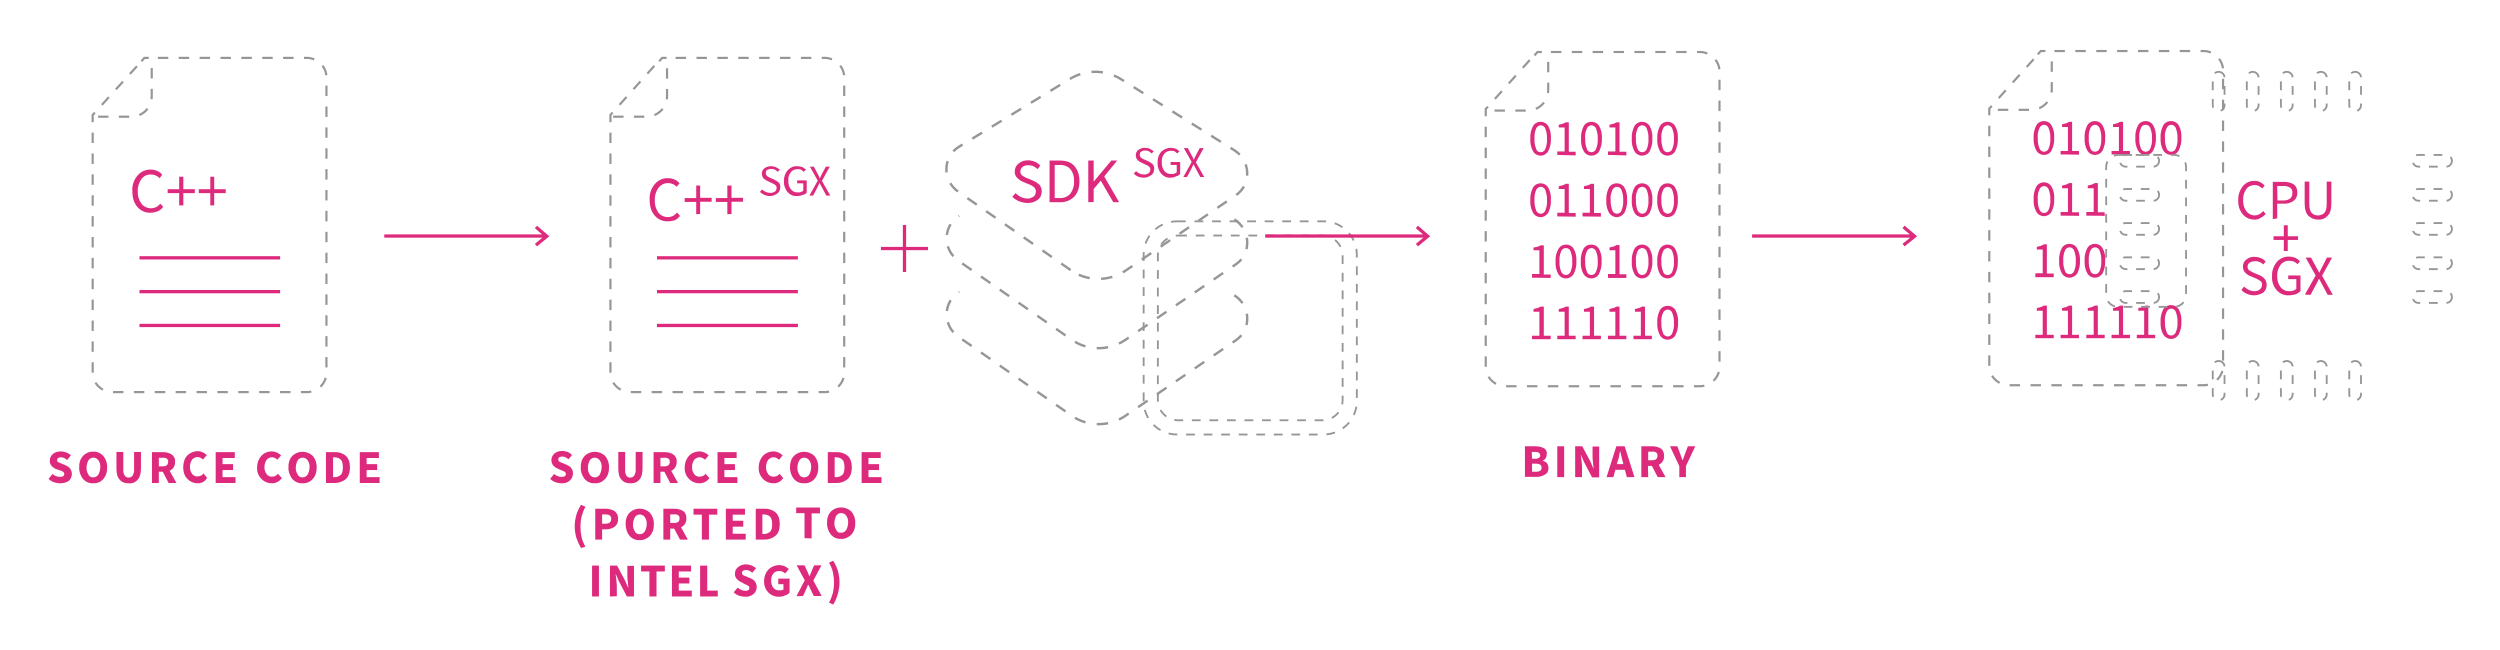 <svg xmlns="http://www.w3.org/2000/svg" role="img" viewBox="-19.62 -20.62 1020.24 265.24"><style>.st0,.st1,.st2,.st3{fill:none;stroke:#969696;stroke-miterlimit:10}.st0{stroke-width:.76;stroke-dasharray:3.58}.st1,.st2,.st3{stroke-width:.89}.st2{stroke-dasharray:4.26,4.26}.st3{stroke-dasharray:4.24}.st4{fill:#dd2a7c}.st5,.st6{fill:none;stroke:#dd2a7c;stroke-width:1.34;stroke-miterlimit:10}.st6{stroke:#969696;stroke-width:.99;stroke-dasharray:4.67}</style><style>.st0,.st1,.st2,.st3{fill:none;stroke:#969696;stroke-miterlimit:10}.st0{stroke-width:.76;stroke-dasharray:3.58}.st1,.st2,.st3{stroke-width:.89}.st2{stroke-dasharray:4.26,4.26}.st3{stroke-dasharray:4.24}.st4{fill:#dd2a7c}.st5,.st6{fill:none;stroke:#dd2a7c;stroke-width:1.34;stroke-miterlimit:10}.st6{stroke:#969696;stroke-width:.99;stroke-dasharray:4.67}</style><style>.st0,.st1,.st2,.st3{fill:none;stroke:#969696;stroke-miterlimit:10}.st0{stroke-width:.76;stroke-dasharray:3.58}.st1,.st2,.st3{stroke-width:.89}.st2{stroke-dasharray:4.26,4.26}.st3{stroke-dasharray:4.24}.st4{fill:#dd2a7c}.st5,.st6{fill:none;stroke:#dd2a7c;stroke-width:1.34;stroke-miterlimit:10}.st6{stroke:#969696;stroke-width:.99;stroke-dasharray:4.67}</style><style>.st0,.st1,.st2,.st3{fill:none;stroke:#969696;stroke-miterlimit:10}.st0{stroke-width:.76;stroke-dasharray:3.58}.st1,.st2,.st3{stroke-width:.89}.st2{stroke-dasharray:4.26,4.26}.st3{stroke-dasharray:4.24}.st4{fill:#dd2a7c}.st5,.st6{fill:none;stroke:#dd2a7c;stroke-width:1.34;stroke-miterlimit:10}.st6{stroke:#969696;stroke-width:.99;stroke-dasharray:4.67}</style><style>.st0,.st1,.st2,.st3{fill:none;stroke:#969696;stroke-miterlimit:10}.st0{stroke-width:.76;stroke-dasharray:3.58}.st1,.st2,.st3{stroke-width:.89}.st2{stroke-dasharray:4.26,4.26}.st3{stroke-dasharray:4.24}.st4{fill:#dd2a7c}.st5,.st6{fill:none;stroke:#dd2a7c;stroke-width:1.34;stroke-miterlimit:10}.st6{stroke:#969696;stroke-width:.99;stroke-dasharray:4.67}</style><style>.st0,.st1,.st2,.st3{fill:none;stroke:#969696;stroke-miterlimit:10}.st0{stroke-width:.76;stroke-dasharray:3.58}.st1,.st2,.st3{stroke-width:.89}.st2{stroke-dasharray:4.26,4.26}.st3{stroke-dasharray:4.24}.st4{fill:#dd2a7c}.st5,.st6{fill:none;stroke:#dd2a7c;stroke-width:1.34;stroke-miterlimit:10}.st6{stroke:#969696;stroke-width:.99;stroke-dasharray:4.67}</style><path d="M460.7 69.7h59.8c7.5 0 13.6 6.1 13.6 13.6v59.8c0 7.5-6.1 13.6-13.6 13.6h-59.8c-7.5 0-13.6-6.1-13.6-13.6V83.2c0-7.4 6.1-13.5 13.6-13.5z" class="st0"/><path d="M461.2 75.5H520c4.6 0 8.3 3.7 8.3 8.3v58.8c0 4.6-3.7 8.3-8.3 8.3h-58.8c-4.6 0-8.3-3.7-8.3-8.3V83.7c0-4.5 3.7-8.2 8.3-8.2z" class="st0"/><path d="M38.1 4.4L39.3 3h1.8" class="st1"/><path d="M44.8 3h61.1c4.3.2 7.8 3.8 7.7 8.1v120.2c.1 4.3-3.3 7.9-7.7 8.1h-80c-4.3-.2-7.8-3.8-7.7-8.1v-105L36.9 5.7" class="st2"/><path d="M20.4 27h13.5c4.7 0 8.4-3.7 8.4-8.4V3" class="st3"/><path d="M41.8 66.2c-2 .1-4-.8-5.3-2.3-1.4-1.6-2.1-3.7-2.1-6.5-.2-2.3.6-4.7 2.2-6.5 1.4-1.6 3.4-2.4 5.3-2.3.9 0 1.9.2 2.8.6.7.3 1.4.9 1.9 1.5l-1.1 1.4c-.4-.4-.9-.9-1.6-1.1-.6-.3-1.3-.4-1.9-.4-1.6-.1-2.9.6-3.9 1.8-1 1.5-1.6 3.2-1.5 5-.1 1.8.4 3.6 1.5 5.1 1.4 1.8 3.9 2.4 6 1.4.7-.3 1.2-.9 1.7-1.4l1.2 1.3c-.6.8-1.4 1.4-2.2 1.8-1 .3-1.9.6-3 .6zm11.7-3v-5h-4.7v-1.6h4.7v-5.1h1.7v5.1h4.7v1.6h-4.7v5h-1.7zm12.7 0v-5h-4.7v-1.6h4.7v-5.1h1.6v5.1h4.7v1.6h-4.7v5h-1.6zM4.9 176.6c-.9 0-1.6-.2-2.5-.4-.8-.3-1.6-.8-2.2-1.4l1.6-2c.4.3.9.7 1.5.9s1 .3 1.6.3c1.1 0 1.7-.4 1.7-1.2 0-.3-.2-.7-.5-.9-.4-.3-.9-.4-1.3-.6l-1.6-.5c-.7-.3-1.2-.7-1.7-1.2-.5-.6-.9-1.4-.8-2.2 0-1 .4-2 1.2-2.7.9-.8 2.1-1.1 3.3-1.1.8 0 1.5.2 2.2.4.7.3 1.4.7 1.9 1.2l-1.5 1.9c-.3-.3-.8-.5-1.2-.8-.4-.2-.9-.3-1.4-.3-.4 0-.8.1-1.1.3-.4.3-.6.9-.3 1.4.1.2.3.3.4.3.3.2.9.4 1.4.6l1.6.7c.7.3 1.3.7 1.8 1.3.4.6.7 1.4.7 2.2 0 1-.4 2.1-1.2 2.8-1.1.7-2.4 1.1-3.6 1zm13.5 0c-1.6.1-3.1-.6-4.1-1.7-1.1-1.4-1.7-3.1-1.6-4.8-.1-1.7.4-3.4 1.6-4.7 1-1.1 2.6-1.8 4.1-1.7 1.6-.1 3.1.6 4.1 1.7 1.1 1.3 1.7 3 1.6 4.7.1 1.7-.4 3.4-1.6 4.8-1 1.2-2.6 1.8-4.1 1.7zm0-2.4c.9 0 1.6-.4 2.1-1.1.5-.9.8-2 .8-3 .1-1-.2-2.1-.8-2.9-.8-1.1-2.3-1.4-3.4-.6-.3.2-.4.3-.6.6-.5.9-.8 1.9-.8 2.9-.1 1 .2 2.1.8 3 .2.7 1 1.1 1.9 1.1zm14.5 2.4c-1.4.1-2.8-.4-3.7-1.5-.9-.9-1.3-2.5-1.3-4.6v-6.7h2.8v7.1c-.1.9.1 1.8.6 2.6.3.5 1 .8 1.6.8s1.2-.3 1.6-.8c.4-.8.7-1.7.6-2.6v-7.1h2.8v6.7c0 2.1-.4 3.6-1.3 4.6-.9 1.1-2.3 1.7-3.7 1.5zm12.3-.1h-2.8v-12.6H47c1.2 0 2.4.3 3.4.9 1 .7 1.6 1.9 1.4 3.1.1 1.6-.8 3-2.2 3.6l2.8 5h-3.2l-2.4-4.6h-1.6v4.6zm0-6.8h1.5c1.6 0 2.3-.6 2.3-1.9.1-.5-.2-1-.6-1.3-.5-.3-1.1-.4-1.7-.3h-1.5v3.5zm15.8 6.9c-1 0-2.1-.3-2.9-.8-.9-.5-1.6-1.3-2.2-2.2-1-2.2-1-4.8 0-7.1.5-.9 1.3-1.7 2.2-2.2s1.9-.8 2.9-.8c.8 0 1.5.2 2.2.5.6.3 1.1.7 1.6 1.1l-1.6 1.8c-.3-.3-.6-.5-1-.7-.3-.2-.8-.3-1.2-.3-.9 0-1.6.4-2.2 1-.6.9-.9 1.9-.9 2.9-.1 1 .3 2.2.9 3 .5.7 1.4 1.1 2.2 1 .5 0 .9-.1 1.4-.3.4-.3.8-.5 1-.9l1.5 1.8c-.9 1.6-2.4 2.3-3.9 2.2zm7.4-.1v-12.6h7.8v2.4h-5v2.5h4.3v2.4h-4.3v2.9h5.3v2.4h-8.1zm22.8.1c-1 0-2.1-.3-2.9-.8-.9-.5-1.6-1.3-2.2-2.2-.6-1.1-.9-2.3-.8-3.5 0-1.2.3-2.5.9-3.5 1-1.9 2.9-3 5.1-3 .8 0 1.5.2 2.2.5.6.3 1.1.7 1.6 1.1l-1.5 1.8c-.3-.3-.6-.5-1-.7-.3-.2-.8-.3-1.2-.3-.9 0-1.6.4-2.2 1-.6.9-.9 1.9-.9 2.9-.1 1 .3 2.2.9 3 .5.7 1.4 1.1 2.2 1 .5 0 .9-.1 1.4-.3.4-.3.8-.5 1-.9l1.6 1.8c-1.1 1.5-2.7 2.2-4.2 2.1zm12.6 0c-1.6.1-3.1-.6-4.1-1.7-1.1-1.4-1.7-3.1-1.6-4.8-.1-1.7.4-3.4 1.6-4.7 2.3-2.2 5.9-2.2 8.3 0 1.1 1.3 1.7 3 1.6 4.7.1 1.7-.4 3.4-1.6 4.8-1.1 1.2-2.6 1.8-4.2 1.7zm0-2.4c.9 0 1.6-.4 2.1-1.1.5-.9.8-2 .8-3 .1-1-.2-2.1-.8-2.9-.8-1.1-2.3-1.4-3.4-.6-.3.2-.4.3-.6.6-.5.9-.8 1.9-.8 2.9-.1 1 .2 2.1.8 3 .3.7 1.1 1.1 1.9 1.1zm9.6 2.3v-12.6h3.5c1.6-.1 3.3.4 4.6 1.5 1.1 1 1.7 2.6 1.7 4.7s-.6 3.8-1.7 4.8c-1.2 1-2.8 1.6-4.5 1.6h-3.6zm2.9-2.4h.5c.9.1 1.9-.3 2.6-.9.7-.6.9-1.6.9-3.2 0-1.5-.3-2.5-.9-3.1-.7-.6-1.6-.9-2.6-.9h-.5v8.1zm10.9 2.4v-12.6h7.8v2.4h-5v2.5h4.3v2.4H130v2.9h5.3v2.4h-8.1z" class="st4"/><path d="M37.3 84.6h57.4M37.3 98.4h57.4m-57.4 13.8h57.4" class="st5"/><path d="M249.4 4.4l1.2-1.4h1.8" class="st1"/><path d="M256.1 3h61.1c4.3.2 7.8 3.8 7.7 8.1v120.2c.1 4.3-3.3 7.9-7.7 8.1h-80c-4.3-.2-7.8-3.8-7.7-8.1v-105L248 5.6" class="st2"/><path d="M230.6 27h13.6c4.7 0 8.4-3.8 8.4-8.4V3" class="st3"/><path d="M252.9 69.7c-2 .1-4-.8-5.3-2.3-1.4-1.6-2.1-3.7-2.1-6.5-.2-2.3.6-4.7 2.2-6.5 1.4-1.6 3.4-2.4 5.3-2.3.9 0 1.9.2 2.8.6.7.3 1.4.9 1.9 1.5l-1.2 1.4c-.4-.4-.9-.9-1.6-1.1-.6-.3-1.3-.4-1.9-.4-1.6 0-2.9.7-3.9 1.9-1 1.5-1.6 3.2-1.5 5-.1 1.8.4 3.6 1.4 5.1 1.4 1.8 4 2.4 6 1.4.7-.3 1.2-.9 1.7-1.4l1.2 1.4c-.6.8-1.4 1.4-2.2 1.8-.9.2-1.8.4-2.8.4zm11.6-2.9v-5h-4.7v-1.6h4.7v-5.1h1.6v5h4.7v1.6h-4.7v5l-1.6.1zm12.7 0v-5h-4.7v-1.6h4.7v-5.1h1.7v5h4.7v1.6h-4.7v5l-1.7.1zm17.4-7.4c-.8 0-1.6-.2-2.3-.5-.7-.3-1.3-.7-1.8-1.2l.9-1c.4.4.9.8 1.6 1 .5.3 1.1.4 1.8.4s1.3-.2 1.8-.5c.4-.3.7-.9.7-1.4.1-.5-.2-1-.5-1.3-.4-.3-.9-.6-1.4-.8l-1.7-.8c-.6-.3-1.1-.6-1.6-1-.5-.5-.8-1.2-.8-2 0-.9.3-1.7 1-2.2.8-.6 1.7-.9 2.7-.9.7 0 1.4.2 2 .4.6.3 1.1.6 1.6 1l-.8.9c-.3-.3-.8-.6-1.2-.9-.4-.2-.9-.3-1.5-.3s-1.1.2-1.6.4c-.4.3-.6.8-.6 1.3s.2.9.6 1.3c.4.3.9.5 1.3.7l1.6.7c.6.3 1.2.7 1.7 1.1.5.5.8 1.3.7 2 0 .9-.3 1.8-1 2.4-1.1.8-2.1 1.2-3.2 1.2zm11 0c-1.5.1-2.8-.5-3.8-1.6-1-1.2-1.6-2.8-1.5-4.5-.1-1.6.5-3.3 1.6-4.5 1-1.1 2.4-1.7 3.9-1.6.7 0 1.5.2 2.1.4.5.3.9.6 1.4 1l-.9.9c-.3-.3-.7-.6-1-.8-.4-.3-.9-.3-1.5-.3-1.1 0-2.2.4-2.8 1.3-.8.9-1.1 2.2-1 3.4-.1 1.3.3 2.5 1 3.5.7.9 1.8 1.4 2.9 1.3.8.1 1.6-.2 2.2-.7v-3h-2.5V53h3.9v5c-.4.4-.9.8-1.6.9-1 .4-1.7.5-2.4.5zm5.1-.2l3.4-6.1-3.2-5.7h1.6l1.6 3c.2.3.3.5.4.8s.3.6.4.9h.1l.4-.9c.1-.3.3-.5.4-.8l1.6-3h1.6l-3.2 5.8 3.4 6h-1.6l-1.7-3.2-.5-.9c-.2-.3-.3-.6-.5-1h-.1c-.2.3-.3.7-.5 1l-.4.9-1.7 3.2h-1.5zm88.8 3c-1.1 0-2.2-.3-3.3-.7-.9-.4-1.9-1-2.7-1.8l1.3-1.5c.6.6 1.3 1.1 2.2 1.6.8.3 1.6.6 2.6.6.9.1 1.8-.3 2.6-.8.6-.5.9-1.2.9-2 .1-.7-.3-1.4-.8-1.9-.6-.4-1.3-.9-2-1.1l-2.4-1c-.9-.3-1.6-.9-2.3-1.5-.8-.8-1.2-1.8-1.1-2.8 0-1.2.5-2.4 1.6-3.2 1-.9 2.4-1.3 3.8-1.3.9 0 1.9.2 2.8.6.9.3 1.6.9 2.2 1.6l-1.1 1.4c-.5-.5-1.1-.9-1.7-1.2-.7-.3-1.4-.4-2.2-.4s-1.6.2-2.2.7c-.6.4-.9 1.1-.9 1.8-.1.7.3 1.4.9 1.8.6.4 1.2.8 1.9 1l2.4 1c.9.4 1.7.9 2.5 1.6.7.8 1 1.8 1 2.8 0 1.3-.5 2.6-1.6 3.4-1.3 1-2.8 1.4-4.4 1.3zm9.2-.3v-17h4.2c2.6 0 4.6.7 5.9 2.2s2.1 3.5 2.1 6.2-.7 4.8-2.1 6.3c-1.6 1.6-3.7 2.4-5.9 2.3h-4.2zm2.1-1.7h1.9c1.7.1 3.4-.5 4.5-1.8 1.1-1.5 1.6-3.3 1.5-5.1.1-1.7-.4-3.5-1.5-4.9-1.1-1.2-2.8-1.8-4.5-1.7h-1.9v13.5zm13.7 1.7v-17h2.2v8.5h.1l7.1-8.5h2.4l-5.3 6.5 6.1 10.5h-2.4l-5.1-8.8-2.9 3.4v5.3l-2.2.1zm22.7-10c-.8 0-1.6-.2-2.3-.4-.7-.3-1.3-.7-1.8-1.3l.9-1c.4.4.9.8 1.5 1 .5.3 1.1.4 1.8.4s1.3-.2 1.8-.5c.4-.3.7-.9.7-1.4.1-.5-.1-.9-.4-1.3-.4-.3-.9-.6-1.4-.8l-1.7-.8c-.6-.3-1.1-.6-1.6-1-.5-.5-.8-1.3-.8-2 0-.9.3-1.7 1-2.2.8-.6 1.7-.9 2.7-.9.7 0 1.4.1 2 .4.6.3 1.1.6 1.6 1l-.8.9c-.3-.3-.8-.6-1.2-.9-.4-.2-.9-.3-1.5-.3s-1.1.2-1.6.4c-.4.3-.6.8-.6 1.3s.2.9.6 1.3c.4.3.9.5 1.3.7l1.6.7c.6.3 1.2.7 1.7 1.1.5.5.8 1.3.7 2 0 .9-.3 1.8-1 2.4-1.1.8-2.1 1.2-3.2 1.2zm10.9 0c-1.5.1-2.8-.5-3.8-1.6-1-1.2-1.6-2.8-1.5-4.5-.1-1.6.4-3.3 1.5-4.5 1-1 2.4-1.6 3.9-1.6.7 0 1.5.2 2.1.4.5.3.9.6 1.4 1l-.9.9c-.3-.3-.7-.6-1-.8-.4-.3-.9-.3-1.5-.3-1.1 0-2.2.4-2.8 1.3-.8.9-1.1 2.2-1 3.4-.1 1.3.3 2.5 1 3.5.7.9 1.8 1.4 2.9 1.3.8.1 1.6-.2 2.2-.7v-3h-2.5v-1.2h3.9v4.9c-.4.4-.9.8-1.6.9-.8.4-1.5.6-2.3.6zm5.2-.3l3.4-6.1-3.2-5.7h1.6l1.6 3c.2.3.3.5.4.8.2.3.3.6.4.9h.1c.2-.3.3-.7.4-.9.1-.3.3-.5.4-.8l1.6-3h1.6l-3.2 5.8 3.4 6h-1.6l-1.7-3.2-.5-.9c-.2-.3-.3-.7-.5-1h-.1l-.5 1-.4.9-1.7 3.2h-1.5zm-253.7 125c-.9 0-1.7-.2-2.5-.4-.8-.3-1.6-.8-2.2-1.4l1.6-2c.4.3.9.7 1.5.9s1 .3 1.6.3c1.1 0 1.7-.4 1.7-1.2 0-.3-.2-.7-.5-.9-.4-.3-.9-.4-1.3-.6l-1.6-.7c-.7-.3-1.2-.7-1.7-1.2-.5-.6-.8-1.4-.8-2.2 0-1 .4-2 1.2-2.7.9-.8 2.1-1.1 3.2-1.1.8 0 1.5.2 2.2.4.7.3 1.3.7 1.8 1.3l-1.4 1.7c-.3-.3-.8-.5-1.2-.8-.4-.2-.9-.3-1.4-.3-.4 0-.9.1-1.2.3s-.4.5-.4.9.2.7.5.9.9.4 1.4.6l1.6.7c.7.3 1.3.7 1.8 1.3s.7 1.4.7 2.2c0 1-.4 2.1-1.2 2.8-.9.9-2.1 1.3-3.4 1.2zm13.5 0c-1.6.1-3.1-.6-4.1-1.7-1.1-1.4-1.7-3.1-1.6-4.8-.1-1.7.4-3.4 1.6-4.7 2.3-2.2 5.9-2.2 8.3 0 1.1 1.3 1.7 3 1.6 4.7.1 1.7-.4 3.4-1.6 4.8-1.2 1.2-2.6 1.8-4.2 1.7zm0-2.4c.9 0 1.6-.4 2-1.1.5-.9.8-2 .8-3 .1-1-.2-2.1-.8-2.9-.8-1.1-2.3-1.4-3.4-.6-.3.2-.4.3-.6.6-.5.9-.8 1.9-.8 2.9-.1 1 .2 2.1.8 3 .4.7 1.2 1.1 2 1.1zm14.6 2.4c-1.4.1-2.8-.4-3.7-1.5-.9-.9-1.3-2.5-1.3-4.6v-6.7h2.8v7.1c-.1.9.1 1.8.5 2.6.3.5 1 .8 1.6.8s1.2-.3 1.6-.8c.4-.8.7-1.7.6-2.6v-7.1h2.8v6.7c0 2.1-.4 3.6-1.3 4.6-.9 1.1-2.2 1.6-3.6 1.5zm12.2-.1h-2.8v-12.6h4.6c1.2 0 2.4.3 3.4.9 1 .7 1.6 1.9 1.4 3.1.1 1.6-.8 3-2.2 3.6l2.8 5h-3.2l-2.4-4.6h-1.6v4.6zm0-6.8h1.5c1.6 0 2.3-.6 2.3-1.9.1-.5-.2-1-.6-1.3-.5-.3-1.1-.4-1.7-.3h-1.5v3.5zm15.8 6.9c-1 0-2.1-.3-2.9-.8-.9-.5-1.6-1.3-2.2-2.2-.6-1.1-.9-2.3-.8-3.5 0-1.2.3-2.5.9-3.5 1-1.9 3-3 5.1-3 .8 0 1.5.2 2.2.5.6.3 1.1.7 1.6 1.1l-1.5 1.8c-.3-.3-.7-.5-1-.7s-.8-.3-1.2-.3c-.9 0-1.6.4-2.2 1-.6.9-.9 1.9-.9 2.9-.1 1 .3 2.2.9 3 .5.7 1.4 1.1 2.2 1 .5 0 .9-.1 1.4-.3.4-.3.8-.5 1-.9l1.6 1.8c-1.1 1.5-2.7 2.2-4.2 2.1zm7.5-.1v-12.6h7.8v2.4h-5v2.5h4.3v2.4H276v2.9h5.3v2.4h-8.1zm22.7.1c-1 0-2.1-.3-2.9-.8-.9-.5-1.6-1.3-2.2-2.2-.6-1.1-.9-2.3-.8-3.5 0-1.2.3-2.5.9-3.5 1-1.9 3-3 5.1-3 .8 0 1.5.2 2.2.5.6.3 1.1.7 1.6 1.1l-1.5 1.8c-.3-.3-.7-.5-1-.7s-.8-.3-1.2-.3c-.9 0-1.6.4-2.2 1-.6.9-.9 1.9-.9 2.9-.1 1 .3 2.2.9 3 .5.7 1.4 1.1 2.2 1 .5 0 .9-.1 1.4-.3.4-.3.8-.5 1-.9l1.5 1.8c-1 1.5-2.5 2.2-4.1 2.1zm12.6 0c-1.6.1-3.1-.6-4.1-1.7-1.1-1.4-1.7-3.1-1.6-4.8-.1-1.7.4-3.4 1.6-4.7 2.3-2.2 5.9-2.2 8.3 0 1.1 1.3 1.7 3 1.6 4.7.1 1.7-.4 3.4-1.6 4.8-1.1 1.2-2.6 1.8-4.2 1.7zm0-2.4c.9 0 1.6-.4 2.1-1.1.5-.9.8-2 .8-3 .1-1-.2-2.1-.8-2.9-.8-1.1-2.3-1.4-3.4-.6-.3.2-.4.3-.6.6-.5.9-.8 1.9-.8 2.9-.1 1 .2 2.1.8 3 .3.7 1.1 1.1 1.9 1.1zm9.7 2.3v-12.6h3.5c1.6-.1 3.3.4 4.6 1.5 1.1 1 1.7 2.6 1.7 4.7s-.6 3.8-1.7 4.8c-1.2 1-2.8 1.6-4.5 1.6h-3.6zm2.8-2.4h.5c.9.1 1.9-.3 2.6-.9.7-.6.9-1.6.9-3.2 0-1.5-.3-2.5-.9-3.1-.7-.6-1.6-.9-2.6-.9h-.5v8.1zm11 2.4v-12.6h7.8v2.4h-5v2.5h4.3v2.4h-4.3v2.9h5.3v2.4H332zM217.5 203c-.8-1.3-1.4-2.7-1.9-4.1-.9-3.1-.9-6.3 0-9.4.4-1.5 1.1-2.8 1.9-4.1l1.8.8c-.7 1.2-1.2 2.6-1.6 4-.6 2.7-.6 5.5 0 8.3.3 1.4.9 2.8 1.6 4l-1.8.5zm5.8-3.4V187h4.3c1.2 0 2.5.3 3.5.9 1 .7 1.6 1.9 1.5 3.2.1 1.3-.4 2.5-1.5 3.3-1 .7-2.2 1-3.4 1h-1.6v4.2h-2.8zm2.8-6.5h1.4c1.6 0 2.3-.7 2.3-2 .1-.5-.2-1-.6-1.4-.5-.3-1.1-.4-1.8-.4h-1.3v3.8zm15.3 6.7c-1.6.1-3.1-.6-4.1-1.7-1.1-1.4-1.6-3.1-1.6-4.8-.1-1.7.4-3.4 1.6-4.7 2.3-2.2 5.9-2.2 8.3 0 1.1 1.3 1.7 3 1.6 4.7.1 1.7-.4 3.4-1.6 4.8-1.1 1.1-2.7 1.8-4.2 1.7zm0-2.4c.9 0 1.6-.4 2.1-1.1.5-.9.8-2 .8-3 .1-1-.2-2.1-.8-2.9-.8-1.1-2.3-1.4-3.4-.6-.3.2-.4.3-.6.6-.5.9-.8 1.9-.8 2.9-.1 1 .2 2.1.8 3 .3.7 1.1 1.1 1.9 1.1zm12.5 2.2h-2.8V187h4.6c1.2 0 2.4.3 3.4.9.9.5 1.4 1.6 1.4 3.1 0 .8-.2 1.6-.6 2.2-.4.6-.9 1-1.6 1.4l2.8 5h-3.2l-2.4-4.5h-1.6v4.5zm0-6.8h1.5c1.6 0 2.3-.6 2.3-1.9.1-.5-.2-1-.6-1.3-.5-.3-1.1-.4-1.7-.3h-1.5v3.5zm12.9 6.8v-10.2h-3.4V187h9.7v2.4h-3.4v10.2h-2.9zm9.8 0V187h7.8v2.4h-5v2.5h4.3v2.4h-4.3v2.9h5.3v2.4h-8.1zm-31.2 23.2v-10.2H242v-2.4h9.7v2.4h-3.4v10.2h-2.9zm23.6-12.6v10.2h4.3v2.4h-7.2v-12.6h2.9zm-14.4 12.6v-12.6h7.8v2.4h-5v2.5h4.3v2.4h-4.3v2.9h5.3v2.4h-8.1zm34.2-23.2V187h3.5c1.6-.1 3.3.4 4.6 1.5 1.1 1 1.7 2.6 1.7 4.7s-.5 3.8-1.7 4.8-2.8 1.6-4.5 1.6h-3.6zm2.7-2.3h.5c.9.1 1.9-.3 2.6-.9.7-.6.9-1.6.9-3.1s-.3-2.5-.9-3.1c-.7-.6-1.6-.9-2.6-.9h-.5v8zm17.2 1.7v-10.2h-3.4v-2.3h9.7v2.4h-3.4v10.2l-2.9-.1zm14.9.3c-1.6.1-3.1-.6-4.1-1.7-1.1-1.4-1.7-3.1-1.6-4.8-.1-1.7.4-3.4 1.6-4.7 2.3-2.2 5.9-2.2 8.3 0 1.1 1.3 1.7 3 1.6 4.7.1 1.7-.4 3.4-1.6 4.8-1.2 1.1-2.6 1.8-4.2 1.7zm0-2.5c.9 0 1.6-.4 2.1-1.1.5-.9.8-2 .8-3 .1-1-.2-2.1-.8-2.9-.8-1.1-2.3-1.4-3.4-.6-.3.2-.4.3-.6.6-.5.9-.8 1.9-.8 2.9-.1 1 .2 2.1.8 3 .3.8 1 1.2 1.9 1.1zm-39.1 26.1c-.9 0-1.6-.2-2.5-.4-.8-.3-1.6-.8-2.2-1.4l1.6-1.9c.4.3.9.7 1.5.9.5.3 1 .3 1.6.4 1.2 0 1.7-.4 1.7-1.2 0-.3-.2-.7-.5-.9-.4-.3-.9-.4-1.3-.6l-1.6-.9c-.7-.3-1.2-.7-1.7-1.2-.5-.6-.9-1.4-.8-2.2 0-1 .4-2 1.3-2.7.9-.8 2.1-1.1 3.2-1.1.8 0 1.5.2 2.2.4.7.3 1.4.7 1.9 1.2l-1.5 1.8c-.3-.3-.8-.5-1.2-.8-.4-.2-.9-.3-1.4-.3-.4 0-.8.1-1.2.3-.3.2-.4.5-.4.9s.2.7.5.9c.4.3.9.4 1.4.6l1.6.7c.7.3 1.3.7 1.8 1.3.4.6.7 1.4.7 2.2 0 1-.4 2.1-1.2 2.8-1 .9-2.2 1.3-3.5 1.2zm13.9 0c-3.3.2-6-2.4-6.2-5.6v-.8c0-1.2.3-2.5.9-3.5.5-.9 1.3-1.7 2.2-2.2.9-.5 2-.8 3.1-.8.8 0 1.6.2 2.3.5.6.3 1.1.7 1.6 1.1l-1.5 1.8c-.3-.3-.7-.5-1-.7-.4-.2-.9-.3-1.4-.3-.9 0-1.8.3-2.4 1-.7.9-1 1.9-.9 2.9-.1 1 .3 2.2.9 3 .7.8 1.6 1.1 2.7 1 .5 0 .9-.1 1.4-.3v-2.2H298v-2.3h4.6v5.8c-.5.4-1.1.9-1.7 1-.8.4-1.6.6-2.5.6zm7-.2l3.4-6.5-3.3-6.1h3.2l1.1 2.4c.2.3.3.6.4.9l.5 1.1h.1c.2-.4.3-.8.4-1.1.2-.3.3-.6.4-.9l1-2.4h3l-3.3 6.2 3.4 6.3h-3.2l-1.3-2.6c-.2-.3-.3-.7-.4-.9-.1-.3-.3-.7-.5-1h-.2c-.2.3-.3.8-.4 1-.2.3-.3.7-.4.9l-1.2 2.6-2.7.1zm15 3.4l-1.7-.8c.7-1.2 1.2-2.6 1.6-4 .6-2.7.6-5.5 0-8.3-.3-1.4-.9-2.8-1.6-4l1.7-.8c.8 1.3 1.5 2.7 1.9 4.1.9 3 .9 6.3 0 9.4-.5 1.7-1.1 3.2-1.9 4.4z" class="st4"/><path d="M248.5 98.4H306m-57.5-13.8H306m-57.5 27.6H306" class="st5"/><path d="M417.3 89.6l-45.9-32c-6.5-4.6-6.4-14.2.3-18.3L417 11.6c6.5-4 14.7-3.9 21.2.3l45.9 28.8c6.7 4.2 7.1 13.9.7 18.3l-45.2 30.9c-6.8 4.5-15.7 4.4-22.3-.3z" class="st6"/><path d="M484.1 68.9c6.7 4.2 7.1 13.9.7 18.3l-45.2 30.9c-6.7 4.6-15.6 4.5-22.2-.3l-45.9-32c-6.5-4.6-6.4-14.2.3-18.3" class="st6"/><path d="M484.1 99.9c6.7 4.2 7.1 13.9.7 18.3l-45.2 30.9c-6.7 4.6-15.6 4.5-22.2-.3l-45.9-32c-6.5-4.6-6.4-14.1.3-18.3" class="st6"/><path d="M349.5 71.2v19.2m-9.6-9.6h19.2" class="st5"/><path d="M606.6 2l1.2-1.4h1.8" class="st1"/><path d="M613.3.6h61.1c4.3.2 7.8 3.8 7.7 8.1v120.2c.1 4.3-3.3 7.9-7.7 8.1h-80c-4.3-.2-7.8-3.8-7.7-8.1v-105l18.5-20.6" class="st2"/><path d="M590.3 24.5h13.5c4.7 0 8.4-3.8 8.4-8.4V.6" class="st3"/><path d="M609.1 42.9c-1.3 0-2.5-.7-3.1-1.8-.9-1.6-1.2-3.4-1.1-5.2-.1-1.8.3-3.5 1.1-5.1 1-1.7 3.3-2.2 5-1.2.5.3.9.7 1.2 1.2.9 1.6 1.2 3.4 1.1 5.1.1 1.8-.3 3.6-1.1 5.2-.7 1.1-1.8 1.8-3.1 1.8zm0-1.4c.9 0 1.6-.5 1.9-1.3.6-1.4.8-2.8.7-4.2.1-1.5-.2-2.8-.7-4.2-.4-1-1.6-1.6-2.6-1.1-.5.2-.9.6-1.1 1.1-.6 1.3-.8 2.8-.7 4.2-.1 1.5.2 2.9.7 4.2.2.8.9 1.3 1.8 1.3zm6.8 1.1v-1.4h3v-9.8h-2.4v-1.1c.5-.1 1-.3 1.6-.4.4-.2.9-.3 1.2-.6h1.3v12h2.8v1.5l-7.5-.2zm13.9.3c-1.3 0-2.5-.7-3.1-1.8-.9-1.6-1.2-3.4-1.1-5.2-.1-1.8.3-3.5 1.1-5.1 1-1.7 3.3-2.2 5.1-1.2.5.3.9.7 1.2 1.2.9 1.6 1.2 3.4 1.1 5.1.1 1.8-.3 3.6-1.1 5.2-.7 1.2-1.9 1.8-3.2 1.8zm0-1.4c.9 0 1.6-.5 1.9-1.3.6-1.4.8-2.8.7-4.2.1-1.5-.2-2.8-.7-4.2-.4-1-1.6-1.6-2.6-1.1-.5.2-.9.6-1.1 1.1-.6 1.3-.9 2.8-.7 4.2-.1 1.5.2 2.9.7 4.2.2.8 1 1.3 1.8 1.3zm6.8 1.1v-1.4h3v-9.8h-2.4v-1.1c.5-.1 1-.3 1.6-.4.4-.2.9-.3 1.2-.6h1.3v12h2.8v1.5l-7.5-.2zm13.9.3c-1.3 0-2.5-.7-3.1-1.8-.9-1.6-1.2-3.4-1.1-5.2-.1-1.8.3-3.5 1.1-5.1 1-1.7 3.3-2.2 5-1.2.5.3.9.7 1.2 1.2.9 1.6 1.2 3.4 1.1 5.1.1 1.8-.3 3.6-1.1 5.2-.6 1.1-1.8 1.8-3.1 1.8zm0-1.4c.9 0 1.6-.5 1.9-1.3.6-1.4.8-2.8.7-4.2.1-1.5-.2-2.8-.7-4.2-.4-1-1.6-1.6-2.6-1.1-.5.2-.9.6-1.1 1.1-.6 1.3-.9 2.8-.7 4.2-.1 1.5.2 2.9.7 4.2.3.8 1 1.3 1.8 1.3zm10.4 1.4c-1.3 0-2.5-.7-3.1-1.8-.9-1.6-1.2-3.4-1.1-5.2-.1-1.8.3-3.5 1.1-5.1 1-1.7 3.3-2.2 5-1.2.5.3.9.7 1.2 1.2.9 1.6 1.2 3.4 1.1 5.1.1 1.8-.3 3.6-1.1 5.2-.6 1.1-1.8 1.8-3.1 1.8zm0-1.4c.9 0 1.6-.5 1.9-1.3.6-1.4.8-2.8.7-4.2.1-1.5-.2-2.8-.7-4.2-.4-1-1.6-1.6-2.6-1.1-.5.2-.9.6-1.1 1.1-.6 1.3-.9 2.8-.7 4.2-.1 1.5.2 2.9.7 4.2.2.8 1 1.3 1.8 1.3zM609.1 68c-1.3 0-2.5-.7-3.1-1.8-.9-1.6-1.2-3.4-1.1-5.2-.1-1.8.3-3.5 1.1-5.1 1-1.7 3.3-2.2 5-1.2.5.3.9.7 1.2 1.2.9 1.6 1.2 3.4 1.1 5.1.1 1.8-.3 3.6-1.1 5.2-.7 1.1-1.8 1.8-3.1 1.8zm0-1.4c.9 0 1.6-.5 1.9-1.3.6-1.4.8-2.8.7-4.2.1-1.5-.2-2.8-.7-4.2-.4-1-1.6-1.6-2.6-1.1-.5.2-.9.6-1.1 1.1-.6 1.3-.8 2.8-.7 4.2-.1 1.5.2 2.9.7 4.2.2.7.9 1.2 1.8 1.3zm6.8 1.1v-1.5h3v-9.7h-2.4v-1.1c.5-.1 1-.3 1.6-.4.4-.2.9-.3 1.2-.6h1.3v11.9h2.8v1.5l-7.5-.1zm10.3 0v-1.5h3v-9.7h-2.4v-1.1c.5-.1 1-.3 1.6-.4.4-.2.9-.3 1.2-.6h1.3v11.9h2.8v1.5l-7.5-.1zm14 .3c-1.3 0-2.5-.7-3.2-1.8-.9-1.6-1.2-3.4-1.1-5.2-.1-1.7.3-3.5 1.1-5.1 1-1.7 3.3-2.2 5.1-1.2.5.3.9.7 1.2 1.2.9 1.6 1.2 3.4 1.1 5.1.1 1.8-.3 3.6-1.1 5.2-.7 1.1-1.9 1.8-3.1 1.8zm0-1.4c.9 0 1.6-.5 1.9-1.3.6-1.4.8-2.8.7-4.2.1-1.5-.2-2.8-.7-4.2-.4-1-1.6-1.6-2.6-1.1-.5.2-.9.6-1.1 1.1-.6 1.3-.9 2.8-.7 4.2-.1 1.5.2 2.9.7 4.2.2.7.9 1.2 1.8 1.3zm10.3 1.4c-1.3 0-2.5-.7-3.1-1.8-.9-1.6-1.2-3.4-1.1-5.2-.1-1.8.3-3.5 1.1-5.1 1-1.7 3.3-2.2 5-1.2.5.3.9.7 1.2 1.2.9 1.6 1.2 3.4 1.1 5.1.1 1.8-.3 3.6-1.1 5.2-.6 1.1-1.8 1.8-3.1 1.8zm0-1.4c.9 0 1.6-.5 1.9-1.3.6-1.4.8-2.8.7-4.2.1-1.5-.2-2.8-.7-4.2-.4-1-1.6-1.6-2.6-1.1-.5.2-.9.6-1.1 1.1-.6 1.3-.9 2.8-.7 4.2-.1 1.5.2 2.9.7 4.2.3.7 1 1.2 1.8 1.3zm10.4 1.4c-1.3 0-2.5-.7-3.1-1.8-.9-1.6-1.2-3.4-1.1-5.2-.1-1.8.3-3.5 1.1-5.1 1-1.7 3.3-2.2 5-1.2.5.3.9.7 1.2 1.2.9 1.6 1.2 3.4 1.1 5.1.1 1.8-.3 3.6-1.1 5.2-.6 1.1-1.8 1.8-3.1 1.8zm0-1.4c.9 0 1.6-.5 1.9-1.3.6-1.4.8-2.8.7-4.2.1-1.5-.2-2.8-.7-4.2-.4-1-1.6-1.6-2.6-1.1-.5.2-.9.6-1.1 1.1-.6 1.3-.9 2.8-.7 4.2-.1 1.5.2 2.9.7 4.2.2.7 1 1.2 1.8 1.3zm-55.3 26.1v-1.5h3v-9.7h-2.4v-1.1c.5-.1 1-.2 1.6-.3.4-.2.9-.3 1.2-.6h1.4v11.9h2.8v1.4l-7.6-.1zm13.8.3c-1.3 0-2.5-.7-3.1-1.8-.9-1.6-1.2-3.4-1.1-5.2-.1-1.8.3-3.5 1.2-5.1 1-1.7 3.3-2.2 5-1.2.5.3.9.7 1.2 1.2.9 1.6 1.2 3.4 1.1 5.1.1 1.8-.3 3.6-1.1 5.2-.7 1.1-1.9 1.8-3.2 1.8zm0-1.4c.9 0 1.6-.5 1.9-1.3.6-1.4.8-2.8.7-4.2.1-1.5-.2-2.8-.7-4.2-.3-.8-1-1.3-1.9-1.3s-1.6.5-1.9 1.3c-.6 1.3-.8 2.8-.7 4.2-.1 1.5.2 2.9.7 4.2.4.8 1.1 1.3 1.9 1.3zm10.4 1.4c-1.3 0-2.5-.7-3.2-1.8-.9-1.6-1.2-3.4-1.1-5.2-.1-1.8.3-3.5 1.1-5.1 1-1.7 3.3-2.2 5.1-1.2.5.3.9.7 1.2 1.2.9 1.6 1.2 3.4 1.1 5.1.1 1.8-.3 3.6-1.1 5.2-.6 1.1-1.8 1.8-3.1 1.8zm0-1.4c.9 0 1.6-.5 1.9-1.3.6-1.4.8-2.8.7-4.2.1-1.5-.2-2.8-.7-4.2-.4-1-1.6-1.6-2.6-1.1-.5.2-.9.6-1.1 1.1-.6 1.3-.9 2.8-.7 4.2-.1 1.5.2 2.9.7 4.2.2.8 1 1.3 1.8 1.3zm6.8 1.1v-1.5h3v-9.7h-2.4v-1.1c.5-.1 1-.3 1.6-.4.4-.2.9-.3 1.2-.6h1.3v11.9h2.8v1.5h-7.5v-.1zm13.9.3c-1.3 0-2.5-.7-3.1-1.8-.9-1.6-1.2-3.4-1.1-5.2-.1-1.8.3-3.5 1.1-5.1 1-1.7 3.3-2.2 5-1.2.5.3.9.7 1.2 1.2.9 1.6 1.2 3.4 1.1 5.1.1 1.8-.3 3.6-1.1 5.2-.6 1.1-1.8 1.8-3.1 1.8zm0-1.4c.9 0 1.6-.5 1.9-1.3.6-1.4.8-2.8.7-4.2.1-1.5-.2-2.8-.7-4.2-.4-1-1.6-1.6-2.6-1.1-.5.2-.9.6-1.1 1.1-.6 1.3-.9 2.8-.7 4.2-.1 1.5.2 2.9.7 4.2.3.8 1 1.3 1.8 1.3zm10.4 1.4c-1.3 0-2.5-.7-3.1-1.8-.9-1.6-1.2-3.4-1.1-5.2-.1-1.8.3-3.5 1.1-5.1 1-1.7 3.3-2.2 5-1.2.5.3.9.7 1.2 1.2.9 1.6 1.2 3.4 1.1 5.1.1 1.8-.3 3.6-1.1 5.2-.6 1.1-1.8 1.8-3.1 1.8zm0-1.4c.9 0 1.6-.5 1.9-1.3.6-1.4.8-2.8.7-4.2.1-1.5-.2-2.8-.7-4.2-.4-1-1.6-1.6-2.6-1.1-.5.2-.9.6-1.1 1.1-.6 1.3-.9 2.8-.7 4.2-.1 1.5.2 2.9.7 4.2.2.8.9 1.3 1.8 1.3zm-55.3 26.2v-1.4h3v-9.8h-2.4v-1.1c.5-.1 1-.3 1.6-.4.4-.2.9-.3 1.2-.6h1.4v11.9h2.8v1.4h-7.6zm10.3 0v-1.4h3v-9.8h-2.4v-1.1c.5-.1 1-.3 1.6-.4.4-.2.9-.3 1.2-.6h1.3v11.9h2.8v1.4h-7.5zm10.3 0v-1.4h3v-9.8h-2.4v-1.1c.5-.1 1-.3 1.6-.4.4-.2.9-.3 1.2-.6h1.3v11.9h2.8v1.4h-7.5zm10.4 0v-1.4h3v-9.8h-2.4v-1.1c.5-.1 1-.3 1.6-.4.4-.2.9-.3 1.2-.6h1.3v11.9h2.8v1.4h-7.5zm10.4 0v-1.4h3v-9.8h-2.4v-1.1c.5-.1 1-.3 1.6-.4.4-.2.9-.3 1.2-.6h1.3v11.9h2.8v1.4H647zm13.9.2c-1.3 0-2.5-.7-3.1-1.8-.9-1.6-1.2-3.4-1.1-5.2-.1-1.8.3-3.5 1.1-5.1 1-1.7 3.4-2.2 5.1-1.2.5.3.9.7 1.2 1.2.9 1.6 1.2 3.4 1.1 5.1.1 1.8-.3 3.6-1.1 5.2-.7 1.2-1.9 1.8-3.2 1.8zm0-1.3c.9 0 1.6-.5 1.9-1.3.6-1.4.8-2.8.7-4.2.1-1.5-.2-2.8-.7-4.2-.4-1-1.6-1.6-2.6-1.1-.5.2-.9.6-1.1 1.1-.6 1.3-.9 2.8-.7 4.2-.1 1.5.2 2.9.7 4.2.2.7 1 1.2 1.8 1.3z" class="st4"/><path d="M812 1.6l1.2-1.4h1.9" class="st1"/><path d="M818.8.2h61.1c4.3.2 7.8 3.8 7.7 8.1v120.2c.1 4.3-3.3 7.9-7.7 8.1h-80c-4.3-.2-7.8-3.8-7.7-8.1V23.7L810.8 3" class="st2"/><path d="M795.7 24.2h13.6c4.7 0 8.4-3.8 8.4-8.4V.2" class="st3"/><path d="M814.5 42.6c-1.3 0-2.5-.7-3.1-1.8-.9-1.6-1.2-3.4-1.1-5.2-.1-1.8.3-3.5 1.1-5.1 1-1.7 3.3-2.2 5-1.2.5.3.9.7 1.2 1.2.9 1.6 1.2 3.4 1.1 5.1.1 1.8-.3 3.6-1.1 5.2-.6 1.2-1.8 1.8-3.1 1.8zm0-1.3c.9 0 1.6-.5 1.9-1.3.6-1.4.8-2.8.7-4.2.1-1.5-.2-2.8-.7-4.2-.4-1-1.6-1.6-2.6-1.1-.5.2-.9.6-1.1 1.1-.6 1.3-.9 2.8-.7 4.2-.1 1.5.2 2.9.7 4.2.3.7 1 1.3 1.8 1.3zm6.8 1.1V41h3v-9.8h-2.4v-1.1c.5-.1 1-.2 1.6-.4.4-.2.9-.3 1.2-.6h1.3V41h2.8v1.5l-7.5-.1zm14 .2c-1.3 0-2.5-.7-3.1-1.8-.9-1.6-1.2-3.4-1.1-5.2-.1-1.8.3-3.5 1.1-5.1 1-1.7 3.3-2.2 5-1.2.5.3.9.7 1.2 1.2.9 1.6 1.3 3.4 1.1 5.2.1 1.8-.3 3.6-1.1 5.2-.7 1.1-1.8 1.7-3.1 1.7zm0-1.3c.9 0 1.6-.5 1.9-1.3.6-1.4.8-2.8.7-4.2.1-1.5-.2-2.8-.7-4.2-.4-1-1.6-1.6-2.6-1.1-.5.2-.9.6-1.1 1.1-.6 1.3-.8 2.8-.7 4.2-.1 1.5.2 2.9.7 4.2.2.7.9 1.3 1.8 1.3zm6.8 1.1V41h3v-9.8h-2.4v-1.1c.5-.1 1-.2 1.6-.4.4-.2.9-.3 1.2-.6h1.3V41h2.8v1.5l-7.5-.1zm13.9.2c-1.3 0-2.5-.7-3.1-1.8-.9-1.6-1.2-3.4-1.1-5.2-.1-1.8.3-3.5 1.1-5.1 1-1.7 3.3-2.2 5-1.2.5.3.9.7 1.2 1.2.9 1.6 1.2 3.4 1.1 5.1.1 1.8-.3 3.6-1.1 5.2-.6 1.2-1.8 1.8-3.1 1.8zm0-1.3c.9 0 1.6-.5 1.9-1.3.6-1.4.8-2.8.7-4.2.1-1.5-.2-2.8-.7-4.2-.3-.8-1-1.3-1.9-1.3s-1.6.5-1.9 1.3c-.6 1.3-.8 2.8-.7 4.2-.1 1.5.2 2.9.7 4.2.3.7 1 1.3 1.9 1.3zm10.4 1.3c-1.3 0-2.5-.7-3.2-1.8-.9-1.6-1.2-3.4-1.1-5.2-.1-1.8.3-3.5 1.1-5.1 1-1.7 3.3-2.2 5.1-1.2.5.3.9.7 1.2 1.2.9 1.6 1.2 3.4 1.1 5.1.1 1.8-.3 3.6-1.1 5.2-.7 1.2-1.8 1.8-3.1 1.8zm0-1.3c.9 0 1.6-.5 1.9-1.3.6-1.4.8-2.8.7-4.2.1-1.5-.2-2.8-.7-4.2-.4-1-1.6-1.6-2.6-1.1-.5.2-.9.6-1.1 1.1-.6 1.3-.9 2.8-.7 4.2-.1 1.5.2 2.9.7 4.2.2.7.9 1.3 1.8 1.3zm-51.9 26.3c-1.3 0-2.5-.7-3.1-1.8-.9-1.6-1.2-3.4-1.1-5.2-.1-1.8.3-3.5 1.1-5.1 1-1.7 3.3-2.2 5-1.2.5.3.9.7 1.2 1.2.9 1.6 1.2 3.4 1.1 5.1.1 1.8-.3 3.6-1.1 5.2-.6 1.1-1.8 1.8-3.1 1.8zm0-1.3c.9 0 1.6-.5 1.9-1.3.6-1.4.8-2.8.7-4.2.1-1.5-.2-2.8-.7-4.2-.4-1-1.6-1.6-2.6-1.1-.5.2-.9.6-1.1 1.1-.6 1.3-.9 2.8-.7 4.2-.1 1.5.2 2.9.7 4.2.3.7 1 1.3 1.8 1.3zm6.8 1.1v-1.5h3v-9.7h-2.4v-1.1c.5-.1 1-.2 1.6-.4.4-.2.9-.3 1.2-.6h1.3V66h2.8v1.5c-.1-.1-7.5-.1-7.5-.1zm10.5 0v-1.5h3v-9.7h-2.4v-1.1c.5-.1 1-.2 1.6-.4.4-.2.9-.3 1.2-.6h1.3V66h2.8v1.5c-.1-.1-7.5-.1-7.5-.1zm-20.8 25v-1.5h3v-9.7h-2.4v-1.1c.5-.1 1-.2 1.6-.4.4-.2.9-.3 1.2-.6h1.3V91h2.8v1.5H811v-.1zm13.9.3c-1.3 0-2.5-.7-3.1-1.8-.9-1.6-1.2-3.4-1.1-5.2-.1-1.8.3-3.5 1.1-5.1 1-1.7 3.3-2.2 5-1.2.5.3.9.7 1.2 1.2.9 1.6 1.3 3.4 1.2 5.2.1 1.8-.3 3.6-1.1 5.2-.7 1-1.9 1.7-3.2 1.7zm0-1.4c.9 0 1.6-.5 1.9-1.3.6-1.4.8-2.8.7-4.2.1-1.5-.2-2.8-.7-4.2-.4-1-1.6-1.6-2.6-1.1-.5.2-.9.6-1.1 1.1-.6 1.3-.8 2.8-.7 4.2-.1 1.5.2 2.9.7 4.2.2.7.9 1.2 1.8 1.3zm10.4 1.4c-1.3 0-2.5-.7-3.1-1.8-.9-1.6-1.2-3.4-1.1-5.2-.1-1.8.3-3.5 1.1-5.1 1-1.7 3.3-2.2 5-1.2.5.3.9.7 1.2 1.2.9 1.6 1.3 3.4 1.1 5.2.1 1.8-.3 3.6-1.1 5.2-.7 1-1.8 1.7-3.1 1.7zm0-1.4c.9 0 1.6-.5 1.9-1.3.6-1.4.8-2.8.7-4.2.1-1.5-.2-2.8-.7-4.2-.4-1-1.6-1.6-2.6-1.1-.5.2-.9.6-1.1 1.1-.6 1.3-.8 2.8-.7 4.2-.1 1.5.2 2.9.7 4.2.2.7.9 1.2 1.8 1.3zM811 117.4V116h3v-9.8h-2.4v-1.1c.5-.1 1-.2 1.6-.4.4-.2.9-.3 1.2-.6h1.3V116h2.8v1.4H811zm10.3 0V116h3v-9.8h-2.4v-1.1c.5-.1 1-.2 1.6-.4.4-.2.9-.3 1.2-.6h1.3V116h2.8v1.4h-7.5zm10.5 0V116h3v-9.8h-2.4v-1.1c.5-.1 1-.2 1.6-.4.4-.2.9-.3 1.2-.6h1.3V116h2.8v1.4h-7.5zm10.3 0V116h3v-9.8h-2.4v-1.1c.5-.1 1-.2 1.6-.4.4-.2.9-.3 1.2-.6h1.3V116h2.8v1.4h-7.5zm10.3 0V116h3v-9.8H853v-1.1c.5-.1 1-.2 1.6-.4.4-.2.9-.3 1.2-.6h1.3V116h2.8v1.4h-7.5zm14 .3c-1.3 0-2.5-.7-3.2-1.8-.9-1.6-1.2-3.4-1.1-5.2-.1-1.8.3-3.5 1.1-5.1 1-1.7 3.3-2.2 5.1-1.2.5.3.9.7 1.2 1.2.9 1.6 1.2 3.4 1.1 5.1.1 1.8-.3 3.6-1.1 5.2-.7 1.1-1.8 1.8-3.1 1.8zm0-1.4c.9 0 1.6-.5 1.9-1.3.6-1.4.8-2.8.7-4.2.1-1.5-.2-2.8-.7-4.2-.4-1-1.6-1.6-2.6-1.1-.5.2-.9.6-1.1 1.1-.6 1.3-.9 2.8-.7 4.2-.1 1.5.2 2.9.7 4.2.2.8.9 1.3 1.8 1.3zm-263.7 57.8v-12.6h4.3c1.1 0 2.2.2 3.3.7.9.4 1.5 1.5 1.3 2.5 0 .6-.2 1.1-.4 1.6-.3.5-.7.9-1.2 1v.1c.6.2 1.2.5 1.6.9.4.5.7 1.3.7 2 .1 1.1-.4 2.2-1.5 2.8-1 .6-2.2.9-3.4.9h-4.7v.1zm2.9-7.5h1.3c.5.1 1-.1 1.6-.4.3-.3.5-.7.4-1 0-.9-.7-1.4-2-1.4h-1.4l.1 2.8zm0 5.3h1.6c1.6 0 2.3-.6 2.3-1.7s-.8-1.6-2.3-1.6h-1.6v3.3zm10.3 2.2v-12.6h2.8v12.6h-2.8zm7.3 0v-12.6h2.9l3.3 6.2 1.2 2.8h.1c-.1-.7-.1-1.4-.2-2.2-.1-.8-.2-1.6-.2-2.3v-4.4h2.7v12.6h-2.9l-3.3-6.3-1.2-2.8h-.1c.1.7.2 1.5.3 2.2.1.8.1 1.6.2 2.3v4.5h-2.8zM222 222.8v-12.6h2.8v12.6H222zm7.3 0v-12.6h2.9l3.3 6.2 1.2 2.8h.1c-.1-.7-.1-1.4-.2-2.2-.1-.8-.2-1.6-.2-2.3v-4.4h2.7v12.5h-2.9l-3.3-6.3-1.2-2.8h-.1c.1.7.2 1.5.3 2.2.1.8.1 1.6.2 2.3v4.5l-2.8.1zm415-48.7l-.8-3h-3.9l-.8 3H636l4-12.6h3.4l4 12.6h-3.1zm-3.8-6.4l-.3 1.1h2.7l-.3-1.1c-.2-.6-.3-1.3-.5-2s-.3-1.4-.5-2.1h-.1c-.2.7-.3 1.4-.4 2.1s-.4 1.4-.6 2zm12.5 6.4h-2.8v-12.6h4.5c1.2 0 2.4.3 3.4.9.9.5 1.4 1.6 1.4 3.1 0 .8-.2 1.6-.6 2.2-.4.6-.9 1-1.6 1.4l2.8 5h-3.2l-2.4-4.6h-1.6l.1 4.6zm0-6.9h1.5c1.6 0 2.3-.6 2.3-1.9.1-.5-.2-1-.6-1.3-.5-.3-1.1-.4-1.7-.3H653v3.5zm12.7 6.9v-4.5l-3.8-8.1h3l1.1 2.9c.2.5.3.9.5 1.4s.3.9.5 1.4h.1c.2-.5.3-.9.5-1.4l.5-1.4 1.1-2.9h3l-3.8 8.1v4.5h-2.7z" class="st4"/><path d="M844.8 42.6h22.8c2.8 0 4.9 2.2 4.9 4.9v52.2c0 2.8-2.2 4.9-4.9 4.9h-22.8c-2.8 0-4.9-2.2-4.9-4.9V47.5c0-2.7 2.2-4.9 4.9-4.9zm41-33.9c1.4 0 2.4 1.1 2.4 2.4v11.2c0 1.4-1.1 2.4-2.4 2.4-1.4 0-2.4-1.1-2.4-2.4V11.1c0-1.3 1-2.4 2.4-2.4zm13.9 0c1.4 0 2.4 1.1 2.4 2.4v11.2c0 1.4-1.1 2.4-2.4 2.4-1.4 0-2.4-1.1-2.4-2.4V11.1c0-1.3 1.1-2.4 2.4-2.4zm27.8 0c1.4 0 2.4 1.1 2.4 2.4v11.2c0 1.4-1.1 2.4-2.4 2.4-1.4 0-2.4-1.1-2.4-2.4V11.1c0-1.3 1.1-2.4 2.4-2.4zm-13.9 0c1.4 0 2.4 1.1 2.4 2.4v11.2c0 1.4-1.1 2.4-2.4 2.4-1.4 0-2.4-1.1-2.4-2.4V11.1c0-1.3 1-2.4 2.4-2.4zm27.9 0c1.4 0 2.4 1.1 2.4 2.4v11.2c0 1.4-1.1 2.4-2.4 2.4-1.4 0-2.4-1.1-2.4-2.4V11.1c-.1-1.3 1.1-2.4 2.4-2.4zm-55.7 118c1.4 0 2.4 1.1 2.4 2.4v11.2c0 1.4-1.1 2.4-2.4 2.4-1.4 0-2.4-1.1-2.4-2.4v-11.2c0-1.3 1-2.4 2.4-2.4zm13.9 0c1.4 0 2.4 1.1 2.4 2.4v11.2c0 1.4-1.1 2.4-2.4 2.4-1.4 0-2.4-1.1-2.4-2.4v-11.2c0-1.3 1.1-2.4 2.4-2.4zm27.8 0c1.4 0 2.4 1.1 2.4 2.4v11.2c0 1.4-1.1 2.4-2.4 2.4-1.4 0-2.4-1.1-2.4-2.4v-11.2c0-1.3 1.1-2.4 2.4-2.4zm-13.9 0c1.4 0 2.4 1.1 2.4 2.4v11.2c0 1.4-1.1 2.4-2.4 2.4-1.4 0-2.4-1.1-2.4-2.4v-11.2c0-1.3 1-2.4 2.4-2.4zm27.9 0c1.4 0 2.4 1.1 2.4 2.4v11.2c0 1.4-1.1 2.4-2.4 2.4-1.4 0-2.4-1.1-2.4-2.4v-11.2c-.1-1.3 1.1-2.4 2.4-2.4zM981 45c0 1.4-1.1 2.4-2.4 2.4h-11.2c-1.4 0-2.4-1.1-2.4-2.4 0-1.4 1.1-2.4 2.4-2.4h11.2c1.3 0 2.4 1.1 2.4 2.4zm0 13.9c0 1.4-1.1 2.4-2.4 2.4h-11.2c-1.4 0-2.4-1.1-2.4-2.4 0-1.4 1.1-2.4 2.4-2.4h11.2c1.3 0 2.4 1 2.4 2.4zm0 27.9c0 1.4-1.1 2.4-2.4 2.4h-11.2c-1.4 0-2.4-1.1-2.4-2.4 0-1.4 1.1-2.4 2.4-2.4h11.2c1.3-.1 2.4 1 2.4 2.4zm0-14c0 1.4-1.1 2.4-2.4 2.4h-11.2c-1.4 0-2.4-1.1-2.4-2.4 0-1.4 1.1-2.4 2.4-2.4h11.2c1.3 0 2.4 1.1 2.4 2.4zm0 27.8c0 1.4-1.1 2.4-2.4 2.4h-11.2c-1.4 0-2.4-1.1-2.4-2.4 0-1.4 1.1-2.4 2.4-2.4h11.2c1.3 0 2.4 1.1 2.4 2.4z" class="st0"/><path d="M861.5 45c0 1.4-1.1 2.4-2.4 2.4h-11.2c-1.4 0-2.4-1.1-2.4-2.4 0-1.4 1.1-2.4 2.4-2.4h11.2c1.3 0 2.4 1.1 2.4 2.4zm0 13.9c0 1.4-1.1 2.4-2.4 2.4h-11.2c-1.4 0-2.4-1.1-2.4-2.4 0-1.4 1.1-2.4 2.4-2.4h11.2c1.3 0 2.4 1 2.4 2.4zm0 27.9c0 1.4-1.1 2.4-2.4 2.4h-11.2c-1.4 0-2.4-1.1-2.4-2.4 0-1.4 1.1-2.4 2.4-2.4h11.2c1.3-.1 2.4 1 2.4 2.4zm0-14c0 1.4-1.1 2.4-2.4 2.4h-11.2c-1.4 0-2.4-1.1-2.4-2.4 0-1.4 1.1-2.4 2.4-2.4h11.2c1.3 0 2.4 1.1 2.4 2.4zm0 27.8c0 1.4-1.1 2.4-2.4 2.4h-11.2c-1.4 0-2.4-1.1-2.4-2.4 0-1.4 1.1-2.4 2.4-2.4h11.2c1.3 0 2.4 1.1 2.4 2.4z" class="st0"/><path d="M900.4 69c-1.8 0-3.5-.7-4.7-2.1-1.4-1.6-2-3.7-1.9-5.8-.1-2.1.6-4.1 1.9-5.8 1.2-1.4 3-2.2 4.8-2.1.9 0 1.7.2 2.4.6.6.3 1.2.8 1.7 1.3l-1 1.2c-.4-.4-.9-.8-1.4-1-.5-.3-1.1-.4-1.7-.4-1.4 0-2.7.6-3.4 1.6-.9 1.3-1.4 2.8-1.3 4.5-.1 1.6.3 3.2 1.3 4.6 1.3 1.6 3.5 2.2 5.3 1.2.6-.3 1.1-.8 1.6-1.3l1 1.2c-.6.7-1.3 1.2-2.1 1.6-.6.5-1.6.7-2.5.7zm7.5-.2V53.6h4.3c1.5-.1 2.8.3 4.1.9 1 .7 1.6 1.8 1.6 3.4.1 1.4-.5 2.7-1.6 3.5-1.2.8-2.6 1.2-4.1 1.1h-2.5v6l-1.8.3zm1.9-7.6h2.2c2.6 0 3.9-1 3.9-3.1.1-.9-.3-1.7-1-2.2-.9-.5-2-.7-3-.6h-2.2l.1 5.9zm16.6 7.8c-1.5 0-2.8-.5-3.9-1.5-1-.9-1.6-2.7-1.6-5.1v-8.9h1.9v9c0 1.8.3 3.1 1 3.8.7.7 1.6 1 2.5 1s1.9-.3 2.6-1c.7-.7 1-2 1-3.8v-9h1.9v8.9c0 2.4-.5 4.1-1.6 5.1-1 1.1-2.4 1.6-3.8 1.5zm-14 12.8v-4.5h-4.2v-1.5h4.2v-4.5h1.6v4.5h4.2v1.5H914v4.5h-1.6zm-12.1 18.1c-1 0-2.1-.2-2.9-.6-.9-.3-1.7-.9-2.3-1.6l1.1-1.4c.5.6 1.2 1 1.9 1.4.7.3 1.5.5 2.2.5.9.1 1.6-.2 2.3-.7.5-.4.9-1.1.9-1.8.1-.7-.2-1.3-.7-1.7-.6-.4-1.2-.7-1.8-1l-2.2-.9c-.8-.3-1.5-.8-2.1-1.4-.7-.7-1-1.6-1-2.6 0-1.1.5-2.2 1.4-2.8.9-.8 2.2-1.2 3.4-1.1.9 0 1.7.2 2.5.5s1.4.8 2 1.4l-1 1.2c-.4-.4-.9-.8-1.6-1-.6-.3-1.3-.4-1.9-.3-.7 0-1.5.2-2.1.6-.5.3-.8.9-.8 1.6s.3 1.3.8 1.6 1.1.6 1.7.9l2.2.9c.9.3 1.6.9 2.2 1.5.6.7.9 1.6.9 2.6 0 1.2-.5 2.3-1.4 3.1-1 .6-2.4 1.1-3.7 1.1zm14.1 0c-1.9.1-3.7-.7-4.9-2.1-1.4-1.6-2.1-3.7-1.9-5.8-.1-2.1.6-4.1 2-5.8 1.3-1.4 3.1-2.2 5-2.1.9 0 1.8.2 2.7.6.6.3 1.2.8 1.7 1.3l-1 1.2c-.4-.4-.9-.8-1.4-1-.6-.3-1.3-.4-1.9-.4-1.4-.1-2.8.6-3.6 1.6-.9 1.3-1.5 2.8-1.4 4.5-.1 1.6.3 3.2 1.3 4.6.9 1.1 2.2 1.8 3.7 1.7 1 .1 2-.3 2.8-.9v-4h-3.3v-1.5h5v6.4c-.5.5-1.2.9-2 1.3-1 .2-1.9.4-2.8.4zm6.6-.3l4.4-7.8-4.1-7.3h2.2l2.1 3.9c.2.3.3.7.6 1l.6 1.2h.1l.6-1.2c.2-.3.3-.7.5-1l2-3.9h2.1l-4.1 7.4 4.4 7.8h-2.1l-2.2-4.1-.6-1.1c-.2-.4-.4-.9-.7-1.3h-.1c-.2.4-.4.9-.6 1.3s-.4.8-.6 1.1l-2.2 4.1-2.3-.1z" class="st4"/><path d="M137.2 75.7h66.3m-4.4-3.7l4.4 3.8-4.4 3.6m297.6-3.7H563m-4.4-3.7l4.4 3.8-4.4 3.6m136.8-3.7h66.3m-4.5-3.7l4.5 3.8-4.5 3.6" class="st5"/></svg>